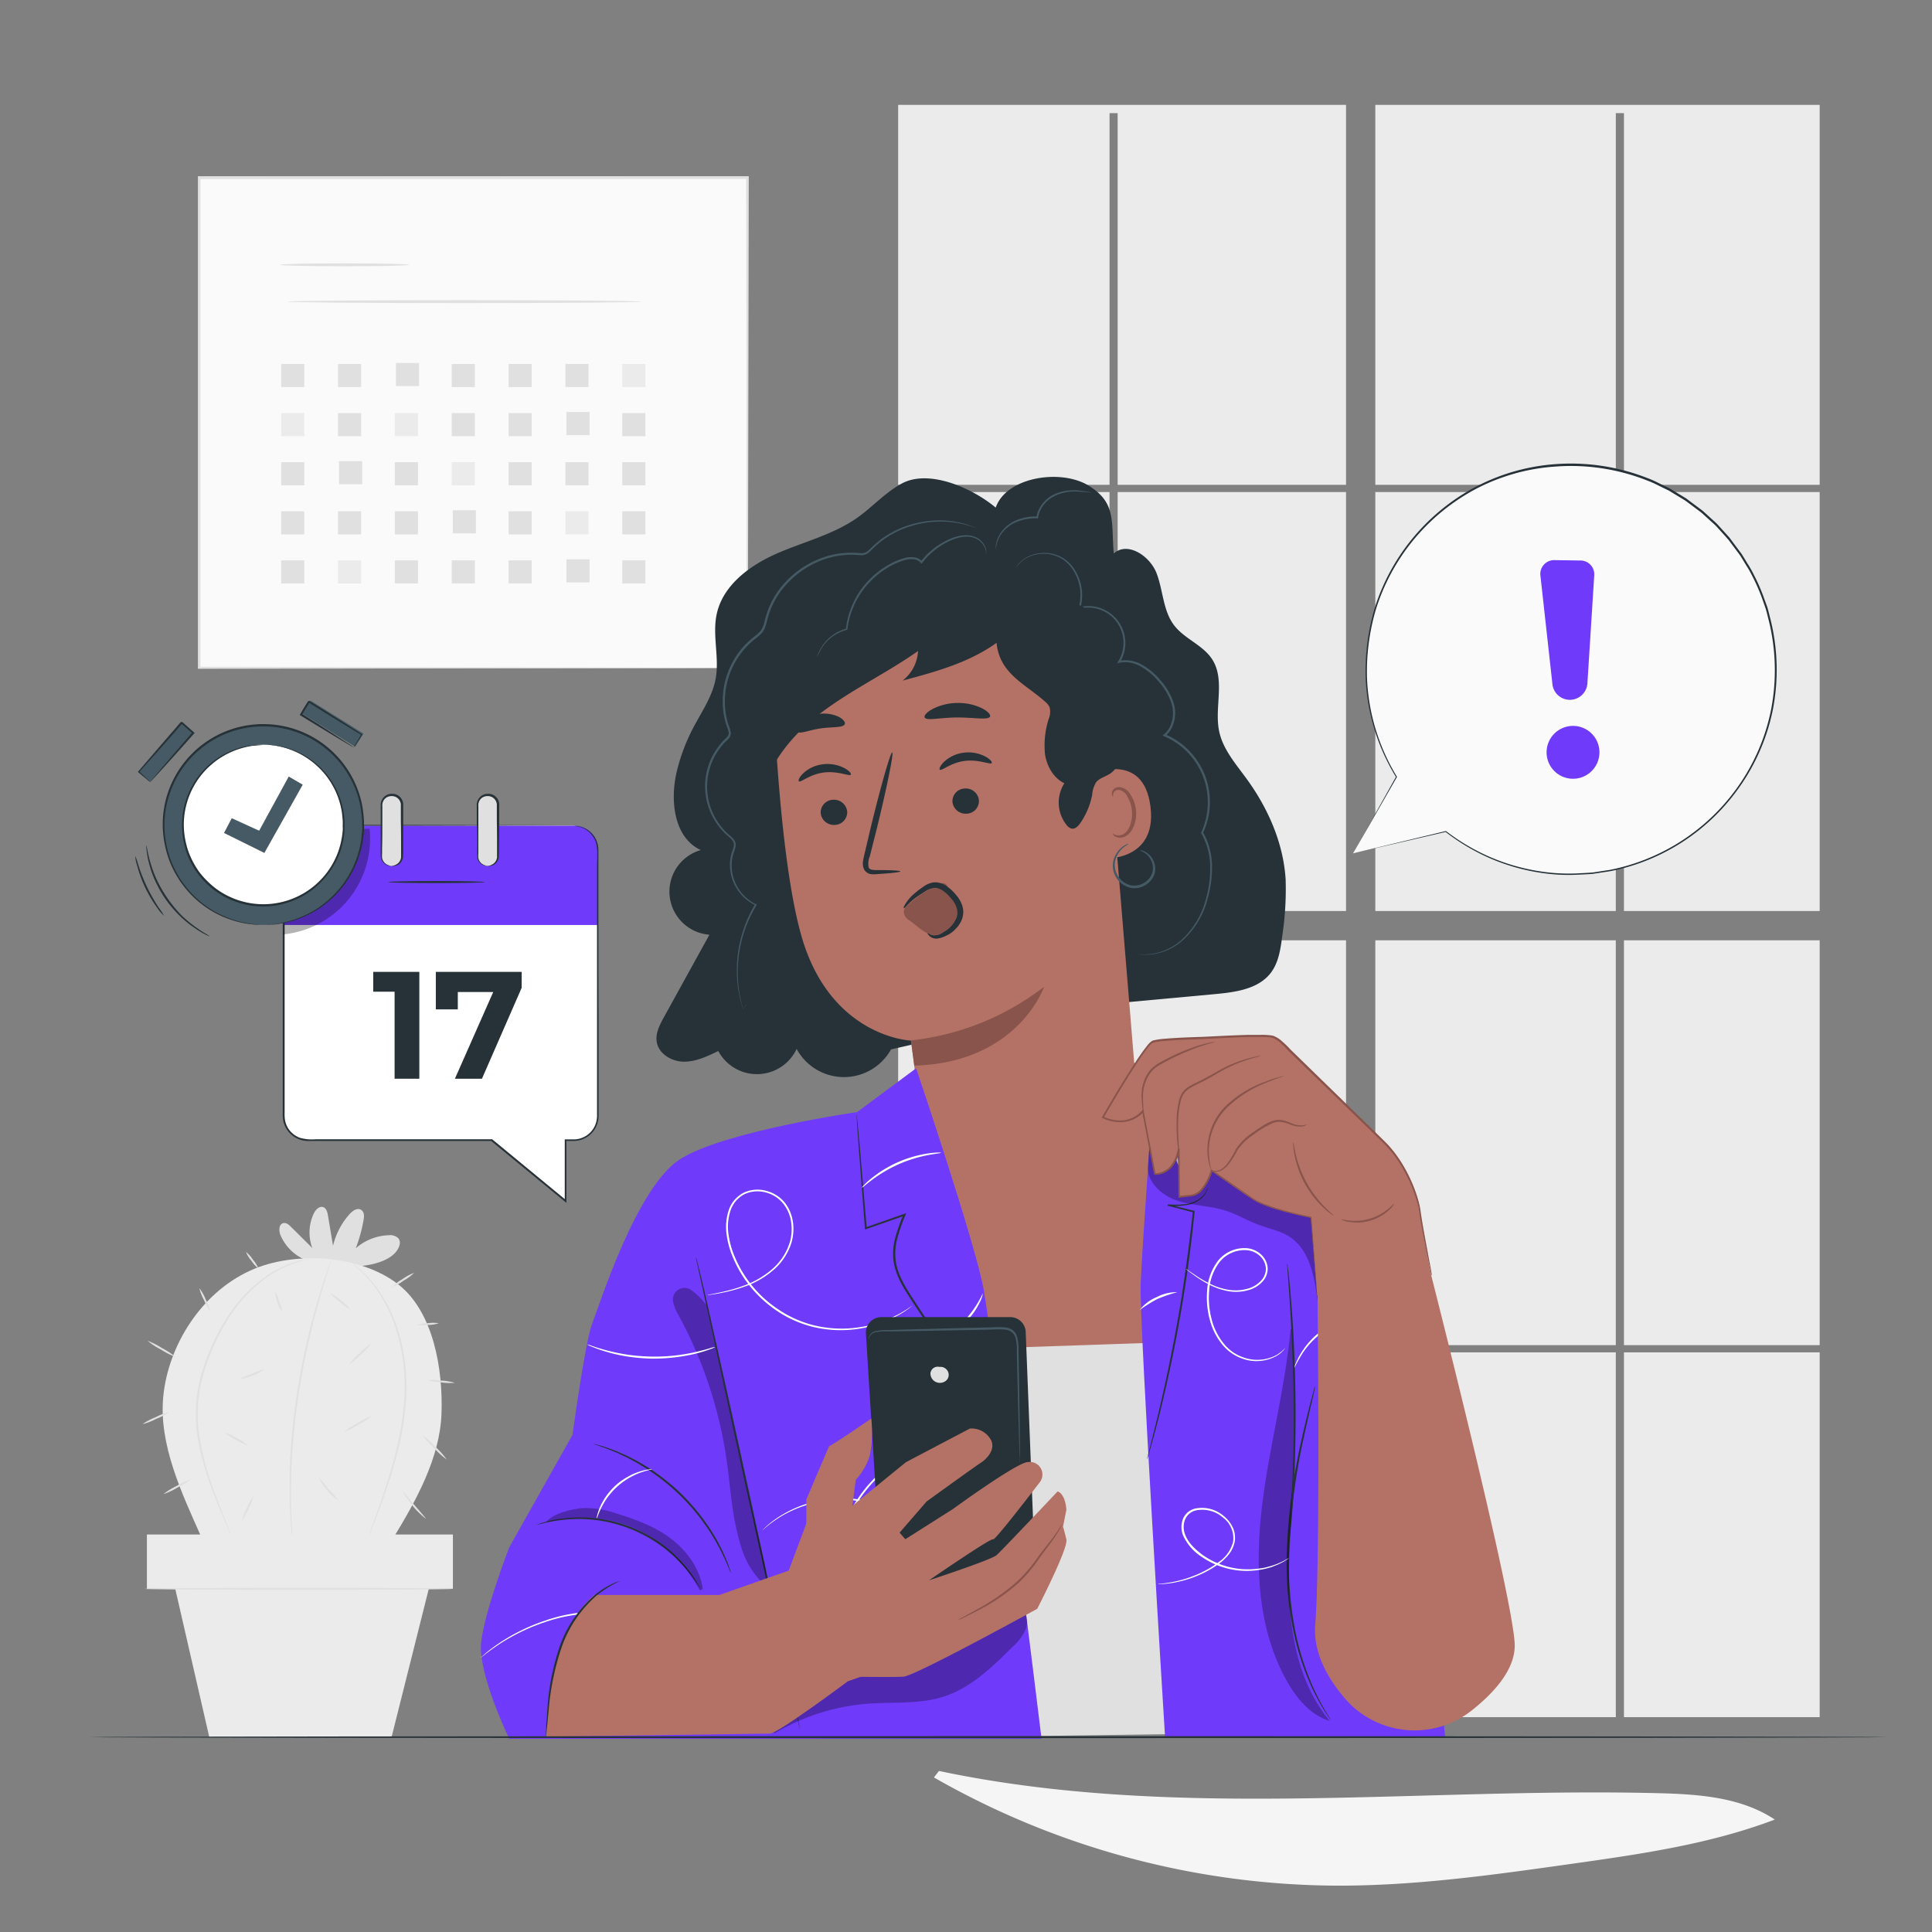 <svg xmlns="http://www.w3.org/2000/svg" viewBox="0 0 500 500"><rect x="0" y="0" width="500" height="500" fill="#808080" stroke="none"/><g id="freepik--background-complete--inject-92"><path d="M429,464.07c-62.14-1.54-125.17,7.1-186-5.75L241.7,460a211.87,211.87,0,0,0,103.66,28c20.49.12,40.87-2.75,61.15-5.61,17.88-2.52,35.93-5.08,52.8-11.49C450.54,465.06,439.47,464.33,429,464.07Z" style="fill:#f5f5f5"></path><rect x="232.44" y="127.34" width="54.7" height="108.43" style="fill:#ebebeb"></rect><rect x="289.25" y="127.34" width="59.1" height="108.43" style="fill:#ebebeb"></rect><rect x="289.25" y="243.35" width="59.1" height="104.77" style="fill:#ebebeb"></rect><polygon points="355.93 125.47 418.17 125.47 418.17 29.28 420.28 29.28 420.28 125.47 470.93 125.47 470.93 27.14 355.93 27.14 355.93 125.47" style="fill:#ebebeb"></polygon><rect x="420.28" y="127.34" width="50.65" height="108.43" style="fill:#ebebeb"></rect><rect x="420.28" y="243.35" width="50.65" height="104.77" style="fill:#ebebeb"></rect><rect x="232.44" y="243.35" width="54.7" height="104.77" style="fill:#ebebeb"></rect><rect x="355.93" y="243.35" width="62.24" height="104.77" style="fill:#ebebeb"></rect><rect x="232.44" y="349.99" width="54.7" height="94.41" style="fill:#ebebeb"></rect><rect x="420.28" y="349.99" width="50.65" height="94.41" style="fill:#ebebeb"></rect><polygon points="287.15 125.47 287.15 29.28 289.25 29.28 289.25 125.47 348.35 125.47 348.35 27.14 232.44 27.14 232.44 125.47 287.15 125.47" style="fill:#ebebeb"></polygon><rect x="355.93" y="349.99" width="62.24" height="94.41" style="fill:#ebebeb"></rect><rect x="289.25" y="349.99" width="59.1" height="94.41" style="fill:#ebebeb"></rect><rect x="355.93" y="127.34" width="62.24" height="108.43" style="fill:#ebebeb"></rect><rect x="51.49" y="45.98" width="141.86" height="126.92" style="fill:#fafafa"></rect><path d="M193.35,172.9s0-.82,0-2.36,0-3.83,0-6.8c0-6-.05-14.67-.09-25.76,0-22.18-.09-53.87-.16-92l.32.32L51.5,46.36h0l.37-.38c0,46.17,0,89.62,0,126.92l-.33-.34,102.6.17,28.94.09,7.66,0,2,0c.44,0,.68,0,.68,0h-.64l-1.94,0-7.6,0-28.86.09-102.82.17h-.34v-.33c0-37.3,0-80.75,0-126.92V45.6h.39l141.85,0h.32V46c-.07,38.22-.13,70-.17,92.2,0,11.06-.06,19.75-.08,25.69,0,2.94,0,5.2,0,6.74S193.35,172.9,193.35,172.9Z" style="fill:#e0e0e0"></path><path d="M105.88,68.53c0,.21-7.47.38-16.68.38s-16.67-.17-16.67-.38,7.46-.38,16.67-.38S105.88,68.32,105.88,68.53Z" style="fill:#e0e0e0"></path><path d="M166,78.06c0,.21-20.51.38-45.81.38s-45.82-.17-45.82-.38,20.51-.38,45.82-.38S166,77.85,166,78.06Z" style="fill:#e0e0e0"></path><rect x="72.77" y="94.2" width="5.98" height="5.98" style="fill:#e0e0e0"></rect><rect x="87.48" y="94.2" width="5.98" height="5.98" style="fill:#e0e0e0"></rect><rect x="102.47" y="93.93" width="5.98" height="5.98" style="fill:#e0e0e0"></rect><rect x="116.91" y="94.2" width="5.98" height="5.98" style="fill:#e0e0e0"></rect><rect x="131.62" y="94.2" width="5.98" height="5.98" style="fill:#e0e0e0"></rect><rect x="146.33" y="94.2" width="5.98" height="5.98" style="fill:#e0e0e0"></rect><rect x="161.04" y="94.2" width="5.98" height="5.98" style="fill:#ebebeb"></rect><rect x="72.77" y="106.91" width="5.98" height="5.98" style="fill:#ebebeb"></rect><rect x="87.48" y="106.91" width="5.98" height="5.98" style="fill:#e0e0e0"></rect><rect x="102.19" y="106.91" width="5.98" height="5.98" style="fill:#ebebeb"></rect><rect x="116.91" y="106.91" width="5.98" height="5.98" style="fill:#e0e0e0"></rect><rect x="131.62" y="106.91" width="5.98" height="5.98" style="fill:#e0e0e0"></rect><rect x="146.6" y="106.63" width="5.98" height="5.98" style="fill:#e0e0e0"></rect><rect x="161.04" y="106.91" width="5.98" height="5.98" style="fill:#e0e0e0"></rect><rect x="72.77" y="119.61" width="5.98" height="5.98" style="fill:#e0e0e0"></rect><rect x="87.75" y="119.34" width="5.98" height="5.98" style="fill:#e0e0e0"></rect><rect x="102.19" y="119.61" width="5.98" height="5.98" style="fill:#e0e0e0"></rect><rect x="116.91" y="119.61" width="5.98" height="5.98" style="fill:#ebebeb"></rect><rect x="131.62" y="119.61" width="5.98" height="5.98" style="fill:#e0e0e0"></rect><rect x="146.33" y="119.61" width="5.98" height="5.98" style="fill:#e0e0e0"></rect><rect x="161.04" y="119.61" width="5.98" height="5.98" style="fill:#e0e0e0"></rect><rect x="72.77" y="132.32" width="5.98" height="5.98" style="fill:#e0e0e0"></rect><rect x="87.48" y="132.32" width="5.98" height="5.98" style="fill:#e0e0e0"></rect><rect x="102.19" y="132.32" width="5.98" height="5.98" style="fill:#e0e0e0"></rect><rect x="117.18" y="132.05" width="5.98" height="5.98" style="fill:#e0e0e0"></rect><rect x="131.62" y="132.32" width="5.98" height="5.98" style="fill:#e0e0e0"></rect><rect x="146.33" y="132.32" width="5.98" height="5.98" style="fill:#ebebeb"></rect><rect x="161.04" y="132.32" width="5.98" height="5.98" style="fill:#e0e0e0"></rect><rect x="72.77" y="145.02" width="5.98" height="5.98" style="fill:#e0e0e0"></rect><rect x="87.48" y="145.02" width="5.98" height="5.98" style="fill:#ebebeb"></rect><rect x="102.19" y="145.02" width="5.98" height="5.98" style="fill:#e0e0e0"></rect><rect x="116.91" y="145.02" width="5.98" height="5.98" style="fill:#e0e0e0"></rect><rect x="131.62" y="145.02" width="5.98" height="5.98" style="fill:#e0e0e0"></rect><rect x="146.6" y="144.75" width="5.98" height="5.98" style="fill:#e0e0e0"></rect><rect x="161.04" y="145.02" width="5.98" height="5.98" style="fill:#e0e0e0"></rect><path d="M78.9,326a12.11,12.11,0,0,1-6.28-6.26c-.5-1.15-.51-2.94.72-3.2.76-.16,1.44.43,2,1l5.48,5.44a11.49,11.49,0,0,1,.38-8.91c.47-1,1.44-2,2.47-1.66.8.3,1.06,1.29,1.2,2.14l1.32,7.86a18.72,18.72,0,0,1,4.31-8.23c.76-.85,2-1.68,2.94-1.08s.81,1.77.63,2.76a39.17,39.17,0,0,1-2,7.2,13.54,13.54,0,0,1,8.52-3.38,3,3,0,0,1,2.52.81c.85,1.08.1,2.66-.8,3.69-2.69,3-9,3.82-13,3.55" style="fill:#e0e0e0"></path><path d="M103.15,332.46c-9.81-7.73-27.06-8.82-38.42-3.62-12.83,5.87-21.22,19.52-22.48,32.61-1.19,12.43,4.8,25,9.9,36.45l49.57.23c6-9.83,12.13-20.82,12.54-32.3S112.18,339.56,103.15,332.46Z" style="fill:#ebebeb"></path><path d="M80.92,325.64l-.22.06-.65.16-1,.23a7.88,7.88,0,0,0-1.42.37,27.91,27.91,0,0,0-8.4,4,37.83,37.83,0,0,0-9.56,9.93,57.14,57.14,0,0,0-4,7.14,62.35,62.35,0,0,0-3.08,8.24,37.79,37.79,0,0,0-.84,16.8A72.92,72.92,0,0,0,55.43,386c1.37,3.71,2.6,6.68,3.41,8.75.39,1,.7,1.8.92,2.38.1.25.17.46.23.63l.07.21s-.05-.06-.11-.2l-.27-.6c-.25-.57-.58-1.36-1-2.35-.86-2-2.13-5-3.55-8.71a71.05,71.05,0,0,1-3.85-13.41,37.8,37.8,0,0,1,.81-17,62.75,62.75,0,0,1,3.11-8.3,57.33,57.33,0,0,1,4.07-7.19,37.62,37.62,0,0,1,9.73-10,27.46,27.46,0,0,1,8.54-3.93A9.66,9.66,0,0,1,79,326l1.07-.19.65-.1Z" style="fill:#e0e0e0"></path><path d="M95.36,397.73a3.87,3.87,0,0,1,.23-.74l.74-2.09c.65-1.81,1.6-4.44,2.71-7.7s2.36-7.16,3.44-11.58A75.33,75.33,0,0,0,104.69,361a50.61,50.61,0,0,0-1.52-14.63,39.75,39.75,0,0,0-4.65-11.06A32.1,32.1,0,0,0,93.45,329c-.66-.7-1.27-1.14-1.63-1.49a4.41,4.41,0,0,1-.57-.54,5.46,5.46,0,0,1,.63.46c.38.33,1,.75,1.7,1.43a31.51,31.51,0,0,1,5.22,6.29,39.39,39.39,0,0,1,4.79,11.13,50.11,50.11,0,0,1,1.56,14.76,73.5,73.5,0,0,1-2.25,14.67c-1.11,4.43-2.4,8.34-3.55,11.59S97.2,393.17,96.5,395c-.35.87-.62,1.56-.82,2.07A5.52,5.52,0,0,1,95.36,397.73Z" style="fill:#e0e0e0"></path><path d="M85.78,325.93a4,4,0,0,1-.19.72l-.65,2.06c-.29.88-.63,2-1,3.25s-.84,2.71-1.27,4.32c-.93,3.21-1.9,7.06-2.88,11.36s-1.87,9.07-2.63,14.11-1.22,9.87-1.52,14.27c-.11,2.2-.26,4.29-.28,6.26,0,1,0,1.92-.06,2.83s0,1.79,0,2.62c0,1.67.07,3.18.11,4.5s.1,2.47.17,3.4.1,1.62.13,2.15a4.27,4.27,0,0,1,0,.75,5.42,5.42,0,0,1-.1-.74c-.06-.53-.13-1.25-.22-2.14s-.19-2.08-.25-3.4-.17-2.84-.18-4.51c0-.84,0-1.71,0-2.63s0-1.86,0-2.84c0-2,.14-4.07.24-6.28.28-4.41.75-9.26,1.49-14.31s1.7-9.82,2.67-14.13,2-8.16,3-11.36c.46-1.61.93-3.05,1.34-4.31s.76-2.35,1.08-3.23.55-1.52.73-2A4.88,4.88,0,0,1,85.78,325.93Z" style="fill:#e0e0e0"></path><path d="M43.83,365.4a15.41,15.41,0,0,1-3.39,1.8,16.11,16.11,0,0,1-3.58,1.38,15.71,15.71,0,0,1,3.39-1.8A16.31,16.31,0,0,1,43.83,365.4Z" style="fill:#e0e0e0"></path><path d="M45.4,351.16a19,19,0,0,1-3.72-1.88A18.28,18.28,0,0,1,38.2,347a19,19,0,0,1,3.72,1.88A18.28,18.28,0,0,1,45.4,351.16Z" style="fill:#e0e0e0"></path><path d="M54.45,339.4a12.13,12.13,0,0,1-1.64-2.92,11.85,11.85,0,0,1-1.22-3.11,12.18,12.18,0,0,1,1.64,2.91A12.43,12.43,0,0,1,54.45,339.4Z" style="fill:#e0e0e0"></path><path d="M66.87,328.29a8.43,8.43,0,0,1-1.8-2A8.17,8.17,0,0,1,63.65,324a8,8,0,0,1,1.8,2A7.76,7.76,0,0,1,66.87,328.29Z" style="fill:#e0e0e0"></path><path d="M49.45,382.8A18.19,18.19,0,0,1,46,384.94a17.57,17.57,0,0,1-3.69,1.73,17.8,17.8,0,0,1,3.47-2.14A17.32,17.32,0,0,1,49.45,382.8Z" style="fill:#e0e0e0"></path><path d="M64.25,374.14a13.9,13.9,0,0,1-3.17-1.51,13.54,13.54,0,0,1-2.94-1.92,13.4,13.4,0,0,1,3.17,1.51A13.12,13.12,0,0,1,64.25,374.14Z" style="fill:#e0e0e0"></path><path d="M68.37,354.34A9.27,9.27,0,0,1,65.32,356a9.44,9.44,0,0,1-3.34.87,19.19,19.19,0,0,1,3.17-1.3A21.06,21.06,0,0,1,68.37,354.34Z" style="fill:#e0e0e0"></path><path d="M73.08,339.42A5.85,5.85,0,0,1,71.79,337a5.66,5.66,0,0,1-.48-2.69,13.29,13.29,0,0,1,.93,2.54A13.27,13.27,0,0,1,73.08,339.42Z" style="fill:#e0e0e0"></path><path d="M62.57,393.56a14.15,14.15,0,0,1,1.33-3.33,14.5,14.5,0,0,1,1.75-3.13,13.17,13.17,0,0,1-1.33,3.33A13.46,13.46,0,0,1,62.57,393.56Z" style="fill:#e0e0e0"></path><path d="M87.56,388.25a10.23,10.23,0,0,1-2.9-2.6,10.4,10.4,0,0,1-2.11-3.25,36.58,36.58,0,0,1,2.47,3A37.62,37.62,0,0,1,87.56,388.25Z" style="fill:#e0e0e0"></path><path d="M96.22,366.46a18.84,18.84,0,0,1-3.46,2.25,18.08,18.08,0,0,1-3.69,1.84,18.41,18.41,0,0,1,3.46-2.25A17.47,17.47,0,0,1,96.22,366.46Z" style="fill:#e0e0e0"></path><path d="M90.39,353.05a16.54,16.54,0,0,1,2.68-2.85,16.73,16.73,0,0,1,3-2.51,16.61,16.61,0,0,1-2.68,2.85A16.73,16.73,0,0,1,90.39,353.05Z" style="fill:#e0e0e0"></path><path d="M90.65,338.83a12.21,12.21,0,0,1-2.73-1.92,12.12,12.12,0,0,1-2.44-2.28,12,12,0,0,1,2.73,1.92A12.12,12.12,0,0,1,90.65,338.83Z" style="fill:#e0e0e0"></path><path d="M107.17,329.42a12.36,12.36,0,0,1-2.71,2,12.25,12.25,0,0,1-3,1.66,12.58,12.58,0,0,1,2.71-2.05A12.4,12.4,0,0,1,107.17,329.42Z" style="fill:#e0e0e0"></path><path d="M113.54,342.45a8.85,8.85,0,0,1-2.84.44,8.93,8.93,0,0,1-2.86,0,9.08,9.08,0,0,1,2.83-.44A9.37,9.37,0,0,1,113.54,342.45Z" style="fill:#e0e0e0"></path><path d="M117.69,357.87a14.85,14.85,0,0,1-3.61-.12,14,14,0,0,1-3.57-.58,14.86,14.86,0,0,1,3.61.12A13.92,13.92,0,0,1,117.69,357.87Z" style="fill:#e0e0e0"></path><path d="M115.63,377.74a21.65,21.65,0,0,1-3.32-3,22.43,22.43,0,0,1-3-3.36,22.08,22.08,0,0,1,3.32,3A22.11,22.11,0,0,1,115.63,377.74Z" style="fill:#e0e0e0"></path><path d="M110.21,393.05a21.88,21.88,0,0,1-5.94-7.12c.11-.08,1.31,1.62,3,3.58S110.3,393,110.21,393.05Z" style="fill:#e0e0e0"></path><rect x="38.02" y="397.13" width="79.19" height="14.04" style="fill:#ebebeb"></rect><polygon points="44.52 407.56 54.15 449.51 101.35 449.51 111.88 407.56 44.52 407.56" style="fill:#ebebeb"></polygon><path d="M117.17,411.19c0,.15-17.86.28-39.89.28s-39.9-.13-39.9-.28,17.86-.28,39.9-.28S117.17,411,117.17,411.19Z" style="fill:#e0e0e0"></path></g><g id="freepik--Character--inject-92"><path d="M332.72,227.54c-.6-9.41-4.56-18.39-10.11-26-2.79-3.84-6.08-7.57-7.08-12.21-1.32-6.18,1.61-13.27-1.77-18.62-2.37-3.77-7.19-5.33-9.89-8.87-2.91-3.8-2.84-9.05-4.56-13.51s-7.52-8.3-11.07-5.08c-.68-8.41.68-13.13-6.49-17.56s-21.31-2.29-24.06,5.68c-6.1-5.1-17.25-10-24.26-6.26-4.32,2.32-7.63,6.12-11.65,8.94-6.23,4.36-13.84,6.17-20.81,9.24s-13.86,8.16-15.48,15.6c-1.19,5.49.73,11.26-.28,16.78-.86,4.65-3.7,8.64-5.88,12.83a48.89,48.89,0,0,0-4.16,11.08c-1.82,7.5-.81,17.17,6.19,20.42a11.18,11.18,0,0,0,2.24,21.9l-11.79,21.37c-1.09,2-2.22,4.16-1.85,6.39.52,3.11,3.89,5.07,7,5.1s6.11-1.38,8.93-2.76a11.35,11.35,0,0,0,20.28-.54,13.93,13.93,0,0,0,24.42.13l47.88-11,36.1-3.33c5.24-.49,11.08-1.3,14.29-5.46,2.08-2.71,2.56-6.29,3-9.68A80.31,80.31,0,0,0,332.72,227.54Z" style="fill:#263238"></path><path d="M249.12,360,226,298.66l12-12-.47-3.86c-1.31-9.65-1.79-13.61-1.79-13.52s-20.8-.87-28.3-26.94c-3.73-13-5.74-34.74-6.81-52.6-1-16.08,7.2-37,23.3-37.23l51.19,6.43a9.42,9.42,0,0,1,9.54,8.45L293.53,275l6.79,5.81,8.18,74.53Z" style="fill:#b47266"></path><path d="M212.4,210.48a3.43,3.43,0,0,0,3.71,3,3.28,3.28,0,0,0,3.14-3.5,3.44,3.44,0,0,0-3.71-3A3.29,3.29,0,0,0,212.4,210.48Z" style="fill:#263238"></path><path d="M246.5,207.58a3.43,3.43,0,0,0,3.71,3,3.28,3.28,0,0,0,3.13-3.51,3.41,3.41,0,0,0-3.7-3A3.28,3.28,0,0,0,246.5,207.58Z" style="fill:#263238"></path><path d="M206.76,202.2c.48.39,2.82-1.84,6.5-2.28s6.58,1.06,6.93.56c.17-.22-.36-1-1.64-1.68a9.43,9.43,0,0,0-5.62-1,9,9,0,0,0-5.1,2.37C206.81,201.18,206.53,202,206.76,202.2Z" style="fill:#263238"></path><path d="M243.23,199.2c.48.39,2.83-1.84,6.5-2.28s6.58,1.06,6.93.56c.17-.22-.36-1-1.64-1.68a9.43,9.43,0,0,0-5.62-1,9.08,9.08,0,0,0-5.1,2.37C243.28,198.18,243,199,243.23,199.2Z" style="fill:#263238"></path><path d="M233,225.51c0-.21-2.33-.33-6.09-.34-1,0-1.86-.06-2.1-.68a4.87,4.87,0,0,1,.29-2.86l1.89-7.47c2.6-10.64,4.35-19.33,3.92-19.44s-2.88,8.44-5.48,19.08c-.61,2.62-1.2,5.11-1.77,7.5-.22,1.11-.68,2.39,0,3.74a2.38,2.38,0,0,0,1.71,1.18,6.33,6.33,0,0,0,1.62,0C230.66,226,233,225.72,233,225.51Z" style="fill:#263238"></path><path d="M235.77,269.25a68.19,68.19,0,0,0,34.45-13.89s-6.67,19.64-33.6,20.43Z" style="fill:#89544c"></path><path d="M234.24,234.94c2-2.27,7.53-5.88,9.35-6.33s1.71,1.78,3,3.36a5.92,5.92,0,0,1,.63,6.11c-1.13,2.23-3.51,4.16-5.68,3.92s-4.21-2.41-6-3.66a4,4,0,0,1-1.34-1.26,2,2,0,0,1-.08-1.93" style="fill:#89544c"></path><path d="M239.31,185.68c.48.95,4.09,0,8.46,0s8,.74,8.45-.23c.21-.46-.51-1.32-2-2.11a14,14,0,0,0-6.46-1.41,14.15,14.15,0,0,0-6.43,1.57C239.79,184.34,239.09,185.22,239.31,185.68Z" style="fill:#263238"></path><path d="M206.25,189.34c.75.75,3.17-.42,6.21-.84s5.68-.13,6.16-1.07c.21-.46-.3-1.25-1.52-1.9a9.07,9.07,0,0,0-10,1.55C206.16,188.07,205.92,189,206.25,189.34Z" style="fill:#263238"></path><path d="M281.75,200.63c.34-.22,14.17-6.68,16,8.17S284.24,222.39,284.16,222,281.75,200.63,281.75,200.63Z" style="fill:#b47266"></path><path d="M288,215.8c.06-.06.28.15.74.29a2.59,2.59,0,0,0,1.94-.19c1.5-.77,2.52-3.42,2.26-6.1a8.5,8.5,0,0,0-1.17-3.62,3,3,0,0,0-2.18-1.75,1.35,1.35,0,0,0-1.45.9c-.14.44,0,.72-.09.76s-.35-.21-.3-.84a1.58,1.58,0,0,1,.47-1,1.91,1.91,0,0,1,1.38-.55,3.63,3.63,0,0,1,3,2,8.73,8.73,0,0,1,1.4,4c.27,3-.92,6-3,6.87a2.79,2.79,0,0,1-2.42-.11C288.09,216.15,288,215.83,288,215.8Z" style="fill:#89544c"></path><path d="M294.92,220.06c0,.06.41.13,1.05.49a4.89,4.89,0,0,1,2,2.27,4.23,4.23,0,0,1-.36,4.24,5,5,0,0,1-4.74,2.09,5.38,5.38,0,0,1-3.74-7.77,6.72,6.72,0,0,1,2-2.36,8,8,0,0,0,1-.66,2.74,2.74,0,0,0-1.11.44,6.34,6.34,0,0,0-2.26,2.36,5.74,5.74,0,0,0-.43,4.82,5.94,5.94,0,0,0,4.48,3.84,5.58,5.58,0,0,0,5.37-2.41,4.63,4.63,0,0,0,.81-2.55,5,5,0,0,0-.54-2.25,4.8,4.8,0,0,0-2.33-2.29A2.14,2.14,0,0,0,294.92,220.06Z" style="fill:#455a64"></path><path d="M240,241.56c0-.05.16,0,.36.07a5,5,0,0,0,.82.37,3.8,3.8,0,0,0,3-.77,6.78,6.78,0,0,0,1.77-1.34,7.72,7.72,0,0,0,1.43-2.07,4.1,4.1,0,0,0,.29-2.54,6.3,6.3,0,0,0-1.36-2.57c-1.32-1.65-3-3.05-4.56-2.93a5.32,5.32,0,0,0-2.25.88c-.71.45-1.39.9-2,1.31-2.41,1.63-3.36,3.17-3.56,3.07s0-.52.47-1.26a11.41,11.41,0,0,1,2.41-2.68c.58-.49,1.22-1,2-1.51a6,6,0,0,1,2.83-1.24,5.14,5.14,0,0,1,3.37,1,11.89,11.89,0,0,1,2.54,2.42,7.57,7.57,0,0,1,1.64,3.23,5.49,5.49,0,0,1-.48,3.45,7,7,0,0,1-.85,1.33,11,11,0,0,1-1,1.06,7.19,7.19,0,0,1-2.19,1.4,6.76,6.76,0,0,1-2,.64,2.51,2.51,0,0,1-2.44-1C240.07,241.71,240,241.6,240,241.56Z" style="fill:#263238"></path><path d="M294.6,246.9a.58.58,0,0,1,.21,0l.58.06a13.19,13.19,0,0,0,2.29-.05,14.77,14.77,0,0,0,7.81-3.4,21.71,21.71,0,0,0,6.7-11.26,28.27,28.27,0,0,0,1-8.06,17.94,17.94,0,0,0-2.31-8.55l-.06-.1.05-.11a18.58,18.58,0,0,0-9.62-24.9l-.39-.17.33-.28a6,6,0,0,0,1.6-2,8.35,8.35,0,0,0,.33-6.21,16,16,0,0,0-3.19-5.4,16.6,16.6,0,0,0-4.65-3.94,7.91,7.91,0,0,0-5.62-1l-.58.14.31-.51a9.11,9.11,0,0,0-10-13.62l-.34.09.1-.34a12,12,0,0,0-2.2-10.82,9.6,9.6,0,0,0-1.81-1.64,8.3,8.3,0,0,0-2-1,9.35,9.35,0,0,0-3.93-.47,9.48,9.48,0,0,0-3.09.82,8.43,8.43,0,0,0-1.95,1.29,12.73,12.73,0,0,0-1.29,1.47,3.14,3.14,0,0,1,.26-.42,6,6,0,0,1,.95-1.13,8.12,8.12,0,0,1,2-1.37,9.56,9.56,0,0,1,3.13-.88,9.38,9.38,0,0,1,4.05.43,8.47,8.47,0,0,1,2.1,1,10.22,10.22,0,0,1,1.89,1.68,12.36,12.36,0,0,1,2.34,11.14l-.25-.25a9.56,9.56,0,0,1,10.48,14.27l-.27-.37a8.51,8.51,0,0,1,6,1,17.08,17.08,0,0,1,4.8,4.06,16.44,16.44,0,0,1,3.29,5.57,8.79,8.79,0,0,1-.36,6.6,6.38,6.38,0,0,1-1.73,2.19l-.06-.44a19,19,0,0,1,9.83,25.57v-.21a18.1,18.1,0,0,1,2.34,8.77,28.18,28.18,0,0,1-1.07,8.17,21.76,21.76,0,0,1-6.9,11.38,14.7,14.7,0,0,1-8,3.33,12.05,12.05,0,0,1-2.31,0l-.59-.1Z" style="fill:#455a64"></path><path d="M289.65,193.45c-.39-10.07-.82-20.35-4.43-29.76a13.47,13.47,0,0,0-3.59-5.72,13.26,13.26,0,0,0-5-2.31c-2.79-.79-3.55-2.68-6.44-2.89-11-9.35-26.79-12.55-40.73-8.79s-25.81,14.21-31.83,27.34a55.67,55.67,0,0,0-1.2,42.2c-.93-10.7,5.85-20.73,14.16-27.54s18.25-11.33,27-17.5a10.39,10.39,0,0,1-4,7.66c6.94-1.86,14-3.76,20.25-7.22a38.51,38.51,0,0,0,4.07-2.56,12.85,12.85,0,0,0,1.33,4.69c2.35,4.61,7.39,7.07,11.23,10.54a4.06,4.06,0,0,1,1.17,1.47,4.63,4.63,0,0,1-.19,2.86,22.42,22.42,0,0,0-1,9.29c.47,3.1,2.21,6.15,5,7.5a9.31,9.31,0,0,0,.58,10.8,2.4,2.4,0,0,0,1.35.94c.91.13,1.67-.66,2.19-1.42a19.22,19.22,0,0,0,3.09-7.37,7.13,7.13,0,0,1,1-3.19c1-1.27,2.86-1.53,4.09-2.6C289.69,198.36,289.74,195.74,289.65,193.45Z" style="fill:#263238"></path><path d="M211.44,170.18a4.63,4.63,0,0,1,.2-.75,10.08,10.08,0,0,1,1-2,10.87,10.87,0,0,1,6.43-4.76l-.15.18a22.05,22.05,0,0,1,.89-4.26,23.41,23.41,0,0,1,2-4.46,22.36,22.36,0,0,1,7.75-7.72,18.71,18.71,0,0,1,4.56-2,6.88,6.88,0,0,1,2.43-.18,3.29,3.29,0,0,1,2.13,1.1h-.39a19.13,19.13,0,0,1,6.76-5.49c2.36-1.17,4.82-1.66,6.73-1.09a4.89,4.89,0,0,1,3.29,3,3.41,3.41,0,0,1,.19,1.2,1.13,1.13,0,0,1-.06.41,4.37,4.37,0,0,0-.29-1.55,4.77,4.77,0,0,0-3.21-2.73c-1.82-.5-4.17,0-6.46,1.17a19,19,0,0,0-6.56,5.41l-.19.24-.19-.23c-.9-1.08-2.59-1.11-4.06-.74a18.41,18.41,0,0,0-4.42,1.92,22.23,22.23,0,0,0-7.59,7.53,22.84,22.84,0,0,0-2,4.35,22.12,22.12,0,0,0-.93,4.16V163l-.13,0a10.85,10.85,0,0,0-6.35,4.49A17.41,17.41,0,0,0,211.44,170.18Z" style="fill:#455a64"></path><path d="M193.39,259.63l-.25.38-.8,1.13-.06.08,0-.1a31.55,31.55,0,0,1-1.59-10A33.27,33.27,0,0,1,195.43,234l.09.28a11.54,11.54,0,0,1-6.61-10.31,10.16,10.16,0,0,1,.52-3.47,9.49,9.49,0,0,0,.48-1.64,1.88,1.88,0,0,0-.45-1.48,11.61,11.61,0,0,0-1.29-1.21,16.3,16.3,0,0,1-1.32-1.31,17.83,17.83,0,0,1-2.2-3.07,17,17,0,0,1,1.54-18.92,16.12,16.12,0,0,1,1.41-1.57c.5-.48,1-.95,1-1.54a8.28,8.28,0,0,0-.55-1.93,16.24,16.24,0,0,1-.57-2.07,19.41,19.41,0,0,1-.44-4.31,21.07,21.07,0,0,1,7.4-16.08c1.12-.95,2.38-1.7,2.93-3a10.7,10.7,0,0,0,.61-2c.18-.69.41-1.37.61-2.05a21.79,21.79,0,0,1,4.19-7.12,24,24,0,0,1,13-7.7,23.55,23.55,0,0,1,6.91-.34,2.83,2.83,0,0,0,1.49-.28,7.31,7.31,0,0,0,1.16-1l1.16-1.09,1.21-1a25.6,25.6,0,0,1,5-2.94,26.48,26.48,0,0,1,4.93-1.58,25.23,25.23,0,0,1,8.24-.45A24,24,0,0,1,251,136l1.26.5.43.19-.45-.14-1.27-.45a26.22,26.22,0,0,0-5.09-1,25.57,25.57,0,0,0-8.16.53,26.94,26.94,0,0,0-4.85,1.6,25.73,25.73,0,0,0-4.92,2.93l-1.18,1-1.14,1.08a7,7,0,0,1-1.24,1.09,3.14,3.14,0,0,1-1.69.34c-.57,0-1.12-.08-1.68-.08a13.45,13.45,0,0,0-1.68,0,22.94,22.94,0,0,0-3.45.44,23.68,23.68,0,0,0-12.71,7.59,21.25,21.25,0,0,0-4.08,7c-.19.66-.42,1.32-.59,2a11.57,11.57,0,0,1-.64,2.08c-.63,1.44-2,2.24-3.07,3.16a20.6,20.6,0,0,0-7.2,15.68,19,19,0,0,0,.43,4.2,15.93,15.93,0,0,0,.56,2,7.93,7.93,0,0,1,.57,2.11,2.91,2.91,0,0,1-1.19,1.89,17.9,17.9,0,0,0-1.37,1.52,16.56,16.56,0,0,0,.62,21.35,15.35,15.35,0,0,0,1.27,1.28,10.6,10.6,0,0,1,1.34,1.27,2.34,2.34,0,0,1,.55,1.83,9,9,0,0,1-.51,1.73,10,10,0,0,0-.51,3.31,11.16,11.16,0,0,0,6.32,10l.2.09-.11.19a32.24,32.24,0,0,0-3.8,9,33.41,33.41,0,0,0,.39,17.95h-.09l.83-1.1A4.47,4.47,0,0,1,193.39,259.63Z" style="fill:#455a64"></path><path d="M282.54,127.53a41.46,41.46,0,0,0-4.73-.33,11.51,11.51,0,0,0-4.89,1.18,7.94,7.94,0,0,0-4,4.45,6.6,6.6,0,0,0-.24,1.08l0,.24h-.23a13,13,0,0,0-5.67,1.06,8.81,8.81,0,0,0-3.59,2.93,7.81,7.81,0,0,0-1.28,2.86c-.15.73-.16,1.15-.2,1.15s0-.1,0-.3a5.05,5.05,0,0,1,.05-.88,7.3,7.3,0,0,1,1.18-3,9,9,0,0,1,3.68-3.15,13,13,0,0,1,5.89-1.16l-.27.23a6.32,6.32,0,0,1,.26-1.17A8.33,8.33,0,0,1,272.7,128a11.62,11.62,0,0,1,5.11-1.12,17.61,17.61,0,0,1,3.49.36A5.19,5.19,0,0,1,282.54,127.53Z" style="fill:#455a64"></path><polygon points="241.22 349.46 315.62 346.91 322.52 448.51 257.42 449.42 241.22 349.46" style="fill:#e0e0e0"></polygon><path d="M299.12,274c1-1.27,56.49,36.37,59,40.87S374,449.43,374,449.43l-72.49,0s-6.66-107.12-6.31-117S299.12,274,299.12,274Z" style="fill:#6F3AFA"></path><path d="M131.8,450s-8.18-16.83-7.27-25,7.27-24.56,7.27-24.56l16.37-29.1s3.28-24.25,5.09-28.8S164.66,307.23,176,300s45.82-12.19,45.82-12.19l15.27-11.34s15.19,44.85,17.46,57.13,15,116.4,15,116.4Z" style="fill:#6F3AFA"></path><path d="M259.45,371.77a1,1,0,0,1-.17-.22l-.47-.65-1.74-2.56-6.32-9.44c-2.66-4-5.81-8.77-9.32-14l-5.48-8.3c-1.88-2.87-3.92-6-4.61-9.68a15.25,15.25,0,0,1,.37-6.63,45.94,45.94,0,0,1,2.1-6l.31.33-10,3.48-.28.09,0-.3c-.67-8.71-1.23-16.05-1.63-21.26-.18-2.56-.32-4.59-.42-6,0-.67-.07-1.19-.09-1.59a3.27,3.27,0,0,1,0-.55,3.25,3.25,0,0,1,.08.54c0,.4.1.92.17,1.59.13,1.43.31,3.46.55,6,.44,5.2,1.07,12.54,1.81,21.25l-.31-.2,10-3.52.52-.18-.2.52a45.08,45.08,0,0,0-2.07,5.93,14.74,14.74,0,0,0-.36,6.41c.66,3.56,2.66,6.62,4.52,9.49s3.72,5.66,5.46,8.32l9.23,14.1,6.18,9.54,1.66,2.61.42.68C259.41,371.68,259.46,371.76,259.45,371.77Z" style="fill:#263238"></path><path d="M207.15,447.81a1,1,0,0,1-.1-.31l-.24-.92c-.2-.85-.48-2-.85-3.56-.71-3.12-1.73-7.59-3-13.1-2.44-11.11-5.8-26.4-9.52-43.29L184,343.31c-1.22-5.52-2.2-10-2.89-13.12q-.49-2.29-.78-3.57c-.08-.39-.14-.7-.19-.93a1.14,1.14,0,0,1,0-.33s0,.11.09.31.15.54.24.92c.21.85.51,2,.88,3.55.74,3.09,1.79,7.56,3,13.09,2.52,11.06,5.9,26.37,9.58,43.29s7,32.21,9.37,43.32c1.18,5.53,2.15,10,2.82,13.14.32,1.53.58,2.72.76,3.57.07.39.13.7.18.94S207.15,447.81,207.15,447.81Z" style="fill:#263238"></path><g style="opacity:0.3"><path d="M200.57,448.51a55.48,55.48,0,0,1,24.14-7.6c6.55-.48,13.31.19,19.56-1.84,7-2.27,12.51-7.63,17.74-12.83a12.85,12.85,0,0,0,3.53-4.83c.63-1.91.1-4.36-1.69-5.28-1.38-.71-3.05-.34-4.55.08a156.24,156.24,0,0,0-59.91,31.85"></path></g><path d="M181.19,411s-.4-.56-1.09-1.59a38.93,38.93,0,0,0-3.23-4.1,36.24,36.24,0,0,0-30.91-12,38.44,38.44,0,0,0-5.15.86,18.36,18.36,0,0,1-1.88.44,1.6,1.6,0,0,1,.47-.19c.31-.11.76-.28,1.36-.44a31.48,31.48,0,0,1,5.16-1,35.49,35.49,0,0,1,31.23,12.09,32.51,32.51,0,0,1,3.12,4.24c.34.53.55,1,.71,1.24S181.21,411,181.19,411Z" style="fill:#263238"></path><path d="M189.15,407.05s-.1-.15-.24-.46l-.57-1.36c-.24-.59-.53-1.31-.94-2.12s-.8-1.76-1.38-2.75l-.86-1.57c-.3-.54-.66-1.08-1-1.65-.68-1.16-1.54-2.31-2.4-3.54a55,55,0,0,0-14.2-13.34c-1.28-.8-2.48-1.58-3.67-2.18-.59-.32-1.15-.65-1.71-.92l-1.62-.76c-1-.51-2-.86-2.83-1.2a21.65,21.65,0,0,0-2.18-.81l-1.39-.49a1.73,1.73,0,0,1-.47-.21,2.31,2.31,0,0,1,.5.11l1.42.39a22.56,22.56,0,0,1,2.22.73c.85.33,1.84.65,2.88,1.15l1.64.73c.57.26,1.14.59,1.74.89,1.22.6,2.43,1.38,3.73,2.16a57.1,57.1,0,0,1,7.79,6.07,56.53,56.53,0,0,1,6.53,7.4c.87,1.25,1.71,2.42,2.39,3.59.34.58.7,1.13,1,1.68l.84,1.6c.56,1,.94,2,1.31,2.8a21.24,21.24,0,0,1,.87,2.17l.48,1.39A2.52,2.52,0,0,1,189.15,407.05Z" style="fill:#263238"></path><path d="M340.35,358.8a.61.61,0,0,1,0,.22l-.14.67c-.14.62-.33,1.46-.58,2.53-.51,2.19-1.26,5.37-2.11,9.31a163.92,163.92,0,0,0-3.93,31.17,88.73,88.73,0,0,0,1.23,17.23,70.08,70.08,0,0,0,3.71,13.61,62.27,62.27,0,0,0,4.09,8.59c.55,1,1.05,1.71,1.34,2.22l.35.58a1.1,1.1,0,0,1,.1.21s-.06-.05-.15-.18l-.39-.55c-.32-.5-.85-1.2-1.42-2.18a56.6,56.6,0,0,1-4.26-8.56A68.28,68.28,0,0,1,334.32,420,87.38,87.38,0,0,1,333,402.69a155.73,155.73,0,0,1,4.09-31.24c.89-3.94,1.7-7.1,2.27-9.28.29-1.06.52-1.89.68-2.51.08-.26.14-.47.19-.65Z" style="fill:#263238"></path><path d="M333.34,401.18a4,4,0,0,1,0-.76q.08-.81.18-2.16c.1-.93.18-2.08.28-3.41s.21-2.85.31-4.53c.42-6.71.71-16,.64-26.26s-.48-19.55-.91-26.26c-.2-3.36-.41-6.07-.56-7.95-.06-.9-.11-1.61-.15-2.16a3.17,3.17,0,0,1,0-.76,5.25,5.25,0,0,1,.12.75c.06.54.15,1.26.26,2.15.2,1.87.47,4.59.72,7.94.52,6.71,1,16,1.06,26.29s-.28,19.57-.8,26.28c-.11,1.68-.24,3.2-.38,4.53s-.24,2.48-.36,3.41-.21,1.61-.28,2.15A6,6,0,0,1,333.34,401.18Z" style="fill:#263238"></path><path d="M312.57,307.28a3,3,0,0,1-.21.84,5.18,5.18,0,0,1-1.44,2,7.4,7.4,0,0,1-3.52,1.7,20.59,20.59,0,0,1-5.19.23l.05-.36,6.71,1.66.19,0,0,.18c-.65,6.58-1.61,14.46-3,22.87-1.87,11.55-4.18,21.9-6,29.34-.94,3.71-1.75,6.71-2.34,8.77-.29,1-.52,1.78-.7,2.36a7.19,7.19,0,0,1-.27.82,4.51,4.51,0,0,1,.17-.84c.15-.6.35-1.39.61-2.4.52-2.07,1.28-5.08,2.18-8.8,1.76-7.45,4-17.8,5.88-29.33C307,328,308,320.1,308.7,313.54l.17.23-6.7-1.73.06-.36a21.14,21.14,0,0,0,5.11-.14,7.38,7.38,0,0,0,3.45-1.57,5.23,5.23,0,0,0,1.47-1.89C312.49,307.57,312.54,307.28,312.57,307.28Z" style="fill:#263238"></path><g style="opacity:0.3"><path d="M182.82,337.82a15.77,15.77,0,0,0-3.7-3.77,3,3,0,0,0-4.84,3.14,10.27,10.27,0,0,0,1.31,3.14,112,112,0,0,1,12.5,37.81c.8,5.66,1.16,11.4,2.38,17s2.48,9.83,6.37,14l1.6-.68a42.19,42.19,0,0,0-.78-4.47c-5.21-21.73-9.77-43.41-14.84-66.17"></path></g><g style="opacity:0.3"><path d="M181.86,411.22c-.69-5.2-4-9.79-8.19-13s-9.19-5-14.21-6.56a24.82,24.82,0,0,0-8.34-1.38c-2.83.16-8.13,1.37-9.79,3.67,18.73-4.42,32.34,4.27,39.82,17.66"></path></g><g style="opacity:0.3"><path d="M334,344.06c-1.42,15.4-5.56,30.43-7.4,45.78S325.47,421.52,333,435c2.54,4.53,6.13,8.87,11.11,10.38-5.93-7.12-8.85-16.34-9.92-25.55s-.45-18.5,0-27.76q1.05-24,.08-48"></path></g><path d="M185.14,348.6a7.29,7.29,0,0,1-1.23.53,34.2,34.2,0,0,1-3.49,1.1,44.46,44.46,0,0,1-5.32,1,47.81,47.81,0,0,1-6.64.38,49,49,0,0,1-6.62-.63,40.94,40.94,0,0,1-5.28-1.25,32.4,32.4,0,0,1-3.44-1.23,7.61,7.61,0,0,1-1.21-.57,5.63,5.63,0,0,1,1.28.38c.81.29,2,.67,3.47,1.07a51.27,51.27,0,0,0,5.26,1.13,48.58,48.58,0,0,0,13.12.25,48.28,48.28,0,0,0,5.29-.93c1.49-.35,2.69-.68,3.51-.94A5.55,5.55,0,0,1,185.14,348.6Z" style="fill:#fff"></path><path d="M236.17,337.85a22.42,22.42,0,0,1-4,2.69,30.66,30.66,0,0,1-21.68,2.88,29.31,29.31,0,0,1-9.54-4.25,31.49,31.49,0,0,1-8.21-8.12,31,31,0,0,1-2.95-5.38,22.61,22.61,0,0,1-1.73-6.08,13.91,13.91,0,0,1,.51-6.32,7.89,7.89,0,0,1,4-4.65,8.54,8.54,0,0,1,5.92-.38,9.07,9.07,0,0,1,4.74,3.16,10.64,10.64,0,0,1,2,5,12.81,12.81,0,0,1-.37,5.11,15.49,15.49,0,0,1-5.09,7.5,23.16,23.16,0,0,1-6.51,3.76,38.91,38.91,0,0,1-5.44,1.6c-1.52.33-2.72.53-3.52.65l-.93.14a1.44,1.44,0,0,1-.31,0l.31-.08.91-.18c.8-.16,2-.39,3.49-.75a39.18,39.18,0,0,0,5.38-1.68,22.68,22.68,0,0,0,6.38-3.76,15.16,15.16,0,0,0,4.91-7.34,12.26,12.26,0,0,0,.33-4.92,10,10,0,0,0-1.95-4.8,8.52,8.52,0,0,0-4.5-3,8,8,0,0,0-5.56.36,7.38,7.38,0,0,0-3.73,4.36,13.37,13.37,0,0,0-.49,6.08,22.34,22.34,0,0,0,1.7,6,30.28,30.28,0,0,0,11,13.3,29,29,0,0,0,9.38,4.23,30.36,30.36,0,0,0,8.95.81,31.07,31.07,0,0,0,12.53-3.45,18.48,18.48,0,0,0,1.79-1c.51-.3.94-.57,1.27-.81l.77-.52Z" style="fill:#fff"></path><path d="M243.58,298.35c0,.09-1.27.19-3.3.57a35,35,0,0,0-7.67,2.37,35.84,35.84,0,0,0-6.93,4.06c-1.65,1.24-2.58,2.12-2.65,2a3.65,3.65,0,0,1,.6-.68,19,19,0,0,1,1.83-1.66,30.34,30.34,0,0,1,6.94-4.25,30.94,30.94,0,0,1,7.82-2.26,22.59,22.59,0,0,1,2.46-.23A3,3,0,0,1,243.58,298.35Z" style="fill:#fff"></path><path d="M260,376.26l-.35-.14-1-.44a27,27,0,0,0-4-1.31,28.51,28.51,0,0,0-15.11.55,29,29,0,0,0-9.33,4.82,35.15,35.15,0,0,0-8.16,8.88,39.54,39.54,0,0,0-5.26,12.24,12.83,12.83,0,0,0,.07,6.9,7.32,7.32,0,0,0,5.08,4.55,12.28,12.28,0,0,0,7.08-.16,14.11,14.11,0,0,0,5.88-3.67,10.47,10.47,0,0,0,2.88-5.94,9.16,9.16,0,0,0-.22-3.22,11.13,11.13,0,0,0-1.27-2.91,15.3,15.3,0,0,0-4.33-4.34,20.71,20.71,0,0,0-5.26-2.54,29.64,29.64,0,0,0-5.35-1.19,31,31,0,0,0-5.06-.16,30.41,30.41,0,0,0-14.47,4.46,28.83,28.83,0,0,0-3.39,2.44l-.83.7-.29.22a2.68,2.68,0,0,1,.25-.26l.8-.74a25.78,25.78,0,0,1,3.35-2.53,30.24,30.24,0,0,1,14.57-4.66,30.6,30.6,0,0,1,5.12.13,29.39,29.39,0,0,1,5.43,1.18,20.88,20.88,0,0,1,5.38,2.57,15.63,15.63,0,0,1,4.49,4.46,11.39,11.39,0,0,1,1.33,3.05,9.68,9.68,0,0,1,.25,3.4,11,11,0,0,1-3,6.23,14.65,14.65,0,0,1-6.09,3.82,12.81,12.81,0,0,1-7.39.16,7.87,7.87,0,0,1-5.42-4.88,13.28,13.28,0,0,1-.08-7.18,39.78,39.78,0,0,1,5.36-12.39,35.47,35.47,0,0,1,8.3-9,29.06,29.06,0,0,1,9.48-4.83,28.18,28.18,0,0,1,15.27-.39,23.3,23.3,0,0,1,4,1.41l1,.49Z" style="fill:#fff"></path><path d="M168.78,380.21c0,.1-1.13.24-2.85.84a18.22,18.22,0,0,0-2.9,1.32,18.29,18.29,0,0,0-5.79,5.14,19.29,19.29,0,0,0-1.64,2.73c-.8,1.64-1.07,2.75-1.17,2.72a2.51,2.51,0,0,1,.13-.8,12,12,0,0,1,.7-2.08,16.85,16.85,0,0,1,1.59-2.85,18.7,18.7,0,0,1,2.67-3A18.26,18.26,0,0,1,162.8,382a15.3,15.3,0,0,1,3-1.25,11.33,11.33,0,0,1,2.15-.45A2.64,2.64,0,0,1,168.78,380.21Z" style="fill:#fff"></path><path d="M202.49,431.48s-.09-.07-.25-.23-.4-.43-.69-.73c-.6-.64-1.49-1.59-2.67-2.76a54.46,54.46,0,0,0-11-8.76,32.38,32.38,0,0,0-8.95-3.64,26.74,26.74,0,0,0-11-.25,19,19,0,0,0-10.52,5.8,10.68,10.68,0,0,0-2.67,5.7,7.77,7.77,0,0,0,1.74,6.09,6.15,6.15,0,0,0,5.87,1.9,4.87,4.87,0,0,0,2.6-1.65,6.53,6.53,0,0,0,1.32-2.8,8.45,8.45,0,0,0-1-5.92,12,12,0,0,0-4.08-4.23,17.13,17.13,0,0,0-10.63-2.26,40.47,40.47,0,0,0-9.47,2.05A51.24,51.24,0,0,0,128.48,426c-1.38.94-2.4,1.73-3.1,2.27l-.78.62c-.18.14-.27.21-.28.2a33.21,33.21,0,0,1,4-3.25A49.59,49.59,0,0,1,141,419.44a40.75,40.75,0,0,1,9.55-2.13,17.58,17.58,0,0,1,10.92,2.28,12.54,12.54,0,0,1,4.26,4.39,8.92,8.92,0,0,1,1.06,6.28,6.87,6.87,0,0,1-1.41,3,5.4,5.4,0,0,1-2.88,1.82,6.65,6.65,0,0,1-6.38-2.05,8.32,8.32,0,0,1-1.86-6.5,11.17,11.17,0,0,1,2.8-6,19.37,19.37,0,0,1,10.8-5.93,27.14,27.14,0,0,1,11.22.3,32.7,32.7,0,0,1,9,3.74,53.36,53.36,0,0,1,11,8.93c1.16,1.21,2,2.18,2.6,2.84l.65.76Z" style="fill:#fff"></path><path d="M333.58,403.24a3.77,3.77,0,0,1-.66.46c-.22.14-.49.32-.82.51l-1.18.59c-.45.22-1,.4-1.54.63s-1.21.37-1.89.56a22.4,22.4,0,0,1-4.78.56,20.59,20.59,0,0,1-11.82-3.71,12.85,12.85,0,0,1-4.78-5.64,5.94,5.94,0,0,1,0-4,4.5,4.5,0,0,1,3-2.74,8.62,8.62,0,0,1,7.61,1.9,8.42,8.42,0,0,1,2.35,3,6.27,6.27,0,0,1,.46,3.66,7.49,7.49,0,0,1-1.46,3.18,12.7,12.7,0,0,1-2.34,2.3,26.58,26.58,0,0,1-5,2.94,29.25,29.25,0,0,1-8.07,2.33c-1,.13-1.76.19-2.28.21a4,4,0,0,1-.8,0,4.53,4.53,0,0,1,.79-.1c.52-.06,1.28-.15,2.25-.31a30.85,30.85,0,0,0,8-2.46,26.36,26.36,0,0,0,4.92-2.95,9,9,0,0,0,3.6-5.22,6.69,6.69,0,0,0-2.66-6.22,8.13,8.13,0,0,0-7.14-1.79,4,4,0,0,0-2.69,2.43,5.33,5.33,0,0,0,0,3.63c.83,2.35,2.76,4.05,4.58,5.42a20.34,20.34,0,0,0,11.53,3.73,22.81,22.81,0,0,0,4.71-.47c.68-.18,1.31-.33,1.88-.52s1.09-.37,1.54-.57l1.19-.55c.34-.17.61-.34.84-.46A6.06,6.06,0,0,1,333.58,403.24Z" style="fill:#fff"></path><path d="M304.71,334.41a40.39,40.39,0,0,0-5.17,1.76,38.92,38.92,0,0,0-4.62,2.88,10.89,10.89,0,0,1,4.4-3.35A11.16,11.16,0,0,1,304.71,334.41Z" style="fill:#fff"></path><path d="M254.39,334.64a7.64,7.64,0,0,1-.79,2.31,18,18,0,0,1-3.35,4.85,18.23,18.23,0,0,1-4.73,3.52,7.79,7.79,0,0,1-2.29.86,27.53,27.53,0,0,0,6.65-4.74A27.18,27.18,0,0,0,254.39,334.64Z" style="fill:#fff"></path><path d="M319.65,287.46s-.71.13-2,.45a27.06,27.06,0,0,0-5.17,1.9,26.36,26.36,0,0,0-3.3,1.87,11.86,11.86,0,0,0-3.11,2.95,7.15,7.15,0,0,0-1.32,4.41,5.21,5.21,0,0,0,.69,2.32,4.36,4.36,0,0,0,1.85,1.62,4.09,4.09,0,0,0,2.42.37,3.06,3.06,0,0,0,2-1.21,4.27,4.27,0,0,0,.15-4.36,5,5,0,0,0-3.3-2.39,7.63,7.63,0,0,0-3.69.05,14,14,0,0,0-4.81,2.56c-1,.79-1.58,1.27-1.61,1.24s.11-.15.36-.39.62-.59,1.12-1a13.25,13.25,0,0,1,4.84-2.75,7.91,7.91,0,0,1,3.89-.12,5.41,5.41,0,0,1,3.63,2.59,4.76,4.76,0,0,1-.17,4.88,3.53,3.53,0,0,1-2.29,1.42,4.61,4.61,0,0,1-2.73-.41,4.81,4.81,0,0,1-2.07-1.82,5.67,5.67,0,0,1-.76-2.56,7.62,7.62,0,0,1,1.44-4.72,12.06,12.06,0,0,1,3.26-3,26.28,26.28,0,0,1,3.39-1.85,24.52,24.52,0,0,1,5.28-1.76c.64-.13,1.15-.19,1.49-.23A1.93,1.93,0,0,1,319.65,287.46Z" style="fill:#fff"></path><path d="M332.7,348.76a7.49,7.49,0,0,1-.52.68c-.18.21-.44.43-.73.72a9.28,9.28,0,0,1-1.16.79,10.69,10.69,0,0,1-8.71.68,11.54,11.54,0,0,1-5.09-3.47,16.45,16.45,0,0,1-3.3-6.26,22.19,22.19,0,0,1-.79-7.79,14,14,0,0,1,2.85-7.87,8.77,8.77,0,0,1,7.63-3.19,6.19,6.19,0,0,1,3.65,1.77,5.17,5.17,0,0,1,1.55,3.57,5,5,0,0,1-1.46,3.41,7.61,7.61,0,0,1-2.93,1.89,11.6,11.6,0,0,1-6.15.4,17.1,17.1,0,0,1-4.79-1.73,30.06,30.06,0,0,1-3.26-2c-.86-.61-1.51-1.1-1.94-1.44a5.34,5.34,0,0,1-.65-.54,4.42,4.42,0,0,1,.71.46l2,1.35a33.09,33.09,0,0,0,3.28,1.92,17.19,17.19,0,0,0,4.72,1.63,11.33,11.33,0,0,0,5.94-.44,7.11,7.11,0,0,0,2.74-1.8,4.57,4.57,0,0,0,1.32-3.1,4.73,4.73,0,0,0-1.42-3.23,5.75,5.75,0,0,0-3.37-1.61,8.3,8.3,0,0,0-7.15,3,13.5,13.5,0,0,0-2.75,7.58,21.75,21.75,0,0,0,.74,7.62,16.37,16.37,0,0,0,3.17,6.11,11.12,11.12,0,0,0,4.88,3.4,10.63,10.63,0,0,0,8.49-.5A9.76,9.76,0,0,0,332.7,348.76Z" style="fill:#fff"></path><path d="M360.77,341.56c0,.11-1.71-.5-4.54-.71a21,21,0,0,0-19,9.18,39.25,39.25,0,0,0-2.26,4,4.38,4.38,0,0,1,.38-1.19,18.14,18.14,0,0,1,1.57-3,20.4,20.4,0,0,1,19.32-9.35,17.69,17.69,0,0,1,3.34.65A5.53,5.53,0,0,1,360.77,341.56Z" style="fill:#fff"></path><g style="opacity:0.3"><path d="M298.18,285.09c11.28,5.5,25,5.82,35.05,13.28A29.42,29.42,0,0,1,341,337c-.73-6.36-2-13.58-7.38-17-2.36-1.49-5.18-2-7.8-3-2.95-1.08-5.67-2.74-8.66-3.69-4-1.28-8.42-1.23-12.44-2.56s-7.93-4.76-7.63-9Z"></path></g><path d="M340.88,335.26l-1.6-20.11s-10.91-2.11-14.78-4.57S313.55,303,313.55,303s-1.71,6.14-5.23,6.49l-3.17.36L305,297.47s-.6,5.56-5.17,6.42c-1,.2-1.05,0-1.05,0l-3.09-16.21s-3.66,4.74-10.35,1.58c0,0,10.84-18.9,12.95-19.6s13.51-1,13.51-1,15.83-1,17.59-.32,4.22,3.48,4.22,3.48,18.65,17.95,24.63,23.93a35.57,35.57,0,0,1,9.15,17.95c.36,3.16,3,16.35,3,16.35" style="fill:#b47266"></path><path d="M370.45,330.1l-.09-.33-.21-1c-.18-.88-.45-2.15-.79-3.81s-.73-3.72-1.2-6.13c-.22-1.2-.46-2.5-.69-3.89-.12-.69-.18-1.42-.32-2.14s-.34-1.46-.56-2.21a38.74,38.74,0,0,0-4.27-9.39,31,31,0,0,0-3.55-4.63c-1.39-1.46-2.95-2.89-4.49-4.41L333.49,272h0a23.48,23.48,0,0,0-2-2,6.55,6.55,0,0,0-2.34-1.46,17.86,17.86,0,0,0-2.87-.17c-1,0-2,0-3,0-4,.09-8.07.34-12.26.54-2.09.06-4.2.14-6.32.26-1.06.06-2.13.13-3.2.22a17.37,17.37,0,0,0-3.12.47,4.62,4.62,0,0,0-1.08,1c-.34.42-.68.84-1,1.28-.64.88-1.26,1.78-1.87,2.7-1.21,1.82-2.39,3.7-3.56,5.6-1.81,3-3.57,5.92-5.26,8.85l-.12-.36a9.82,9.82,0,0,0,5.38,1,7.59,7.59,0,0,0,4.66-2.48l.36-.41.09.52c1.06,5.55,2.09,11,3.08,16.21v0h0c0-.15-.05-.11-.07-.14h.12a1.43,1.43,0,0,0,.29,0,4.08,4.08,0,0,0,.59-.11l.58-.16.55-.23a5.48,5.48,0,0,0,1.86-1.45,8.83,8.83,0,0,0,1.82-4.33l.48,0q0,6.42.1,12.4l-.25-.22,3.08-.34a3.93,3.93,0,0,0,2.46-1.32,13.15,13.15,0,0,0,2.68-5l.08-.27.24.16,6.74,4.66,3.17,2.2a14.2,14.2,0,0,0,3.19,1.78,53,53,0,0,0,6.53,2.11c2.11.55,4.12,1,6,1.4l.11,0v.11c.47,6.36.85,11.39,1.11,14.84.12,1.71.21,3,.28,3.93,0,.43,0,.77.06,1a2.86,2.86,0,0,1,0,.34s0-.11,0-.34-.06-.57-.1-1c-.08-.91-.2-2.22-.35-3.93-.29-3.45-.71-8.47-1.25-14.82l.12.12c-1.91-.37-3.92-.82-6-1.37a53,53,0,0,1-6.59-2.09,14.24,14.24,0,0,1-3.25-1.8l-3.19-2.19c-2.17-1.49-4.43-3-6.76-4.64l.32-.11a13.65,13.65,0,0,1-2.76,5.2,4.34,4.34,0,0,1-2.74,1.46l-3.07.35-.25,0v-.25q-.06-6-.13-12.41l.48,0a9.39,9.39,0,0,1-1.92,4.59,6.08,6.08,0,0,1-2,1.59l-.6.25-.63.17a4.66,4.66,0,0,1-.65.12l-.35,0-.2,0-.12,0a.2.2,0,0,1-.09-.05s-.07,0-.12-.2v0l-3.09-16.21.46.11a8.07,8.07,0,0,1-5,2.68,10.28,10.28,0,0,1-5.66-1l-.25-.12.14-.24q2.55-4.42,5.27-8.87c1.17-1.9,2.35-3.78,3.57-5.62.61-.92,1.23-1.83,1.89-2.72.32-.44.66-.87,1-1.3a4.63,4.63,0,0,1,1.29-1.18,17.37,17.37,0,0,1,3.27-.49c1.07-.1,2.15-.16,3.21-.23,2.13-.11,4.25-.19,6.34-.25,4.16-.19,8.26-.44,12.26-.52,1,0,2,0,3,0a19,19,0,0,1,3,.19,6.9,6.9,0,0,1,2.53,1.57,21.93,21.93,0,0,1,2.05,2v0l20.73,20.2c1.55,1.53,3.09,3,4.49,4.43a31.59,31.59,0,0,1,3.57,4.71,38.68,38.68,0,0,1,4.26,9.49c.21.76.41,1.5.54,2.24s.2,1.46.32,2.15c.21,1.39.43,2.68.65,3.89.44,2.41.82,4.47,1.13,6.15s.55,2.93.72,3.82c.07.42.13.74.17,1S370.45,330.1,370.45,330.1Z" style="fill:#89544c"></path><path d="M314.52,269.66c0,.09-1.66.39-4.24,1.28a65,65,0,0,0-9.69,4.41,9.05,9.05,0,0,0-2.39,1.75,7.8,7.8,0,0,0-1.47,2.31,10.64,10.64,0,0,0-.92,4.59c0,1.36.1,2.47.11,3.23a4.54,4.54,0,0,1-.05,1.2,5.86,5.86,0,0,1-.16-1.18c-.07-.77-.22-1.86-.27-3.24a10.59,10.59,0,0,1,.85-4.79,7.94,7.94,0,0,1,1.54-2.47,9.53,9.53,0,0,1,2.51-1.86,54,54,0,0,1,9.83-4.3,29.22,29.22,0,0,1,3.16-.79A4.54,4.54,0,0,1,314.52,269.66Z" style="fill:#89544c"></path><path d="M326.4,273.2a10.18,10.18,0,0,1-1.54.47c-1,.3-2.43.7-4.15,1.36a36.12,36.12,0,0,0-5.8,2.85c-1.06.61-2.18,1.26-3.37,1.88s-2.48,1.16-3.63,1.89a5.43,5.43,0,0,0-1.48,1.33,5.59,5.59,0,0,0-.81,1.75,22.1,22.1,0,0,0-.62,3.74,48.4,48.4,0,0,0,0,6.47c.09,1.85.18,3.35.2,4.39a9.17,9.17,0,0,1,0,1.61,10.19,10.19,0,0,1-.18-1.6c-.09-1.13-.22-2.6-.37-4.38a44.58,44.58,0,0,1-.08-6.53,22.79,22.79,0,0,1,.61-3.84,6.11,6.11,0,0,1,.88-1.91,5.78,5.78,0,0,1,1.61-1.47c1.24-.77,2.52-1.27,3.69-1.9s2.29-1.25,3.36-1.85a35.57,35.57,0,0,1,5.91-2.78,39.29,39.29,0,0,1,4.23-1.2A8.26,8.26,0,0,1,326.4,273.2Z" style="fill:#89544c"></path><path d="M332.2,278.47a6.71,6.71,0,0,1-1.28.5c-.83.3-2,.73-3.49,1.34A30.31,30.31,0,0,0,317.22,287a15.9,15.9,0,0,0-3.46,5.67,16.48,16.48,0,0,0-.91,5.39,22.58,22.58,0,0,0,.7,5s-.07-.1-.16-.32a8.72,8.72,0,0,1-.33-1,14.06,14.06,0,0,1-.58-3.73,16,16,0,0,1,4.37-11.42A28.74,28.74,0,0,1,327.29,280c1.49-.57,2.71-1,3.57-1.19A6.61,6.61,0,0,1,332.2,278.47Z" style="fill:#89544c"></path><path d="M338.23,291s-.06.09-.24.2a2.46,2.46,0,0,1-.85.31,6.26,6.26,0,0,1-3.25-.5,11.58,11.58,0,0,0-2.11-.62,4.78,4.78,0,0,0-2.42.28,26.93,26.93,0,0,0-5,3,15.59,15.59,0,0,0-4.12,4,20.89,20.89,0,0,1-2.63,4.07,6.39,6.39,0,0,1-1.5,1.16,2.74,2.74,0,0,1-1.41.32,3.16,3.16,0,0,1-.89-.16c-.19-.07-.29-.11-.28-.13s.42.1,1.17.09a2.73,2.73,0,0,0,1.27-.38,6.27,6.27,0,0,0,1.38-1.15,24.11,24.11,0,0,0,2.49-4.08,15.09,15.09,0,0,1,4.22-4.21c.86-.62,1.71-1.18,2.54-1.72a11.93,11.93,0,0,1,2.58-1.33,5.19,5.19,0,0,1,2.65-.26,12,12,0,0,1,2.17.7,6.45,6.45,0,0,0,3.09.65A5.27,5.27,0,0,0,338.23,291Z" style="fill:#89544c"></path><path d="M345.13,314.58a3,3,0,0,1-.75-.47,17,17,0,0,1-1.85-1.54A25.4,25.4,0,0,1,335,298.82a16.78,16.78,0,0,1-.31-2.39,2.6,2.6,0,0,1,0-.88c.09,0,.2,1.24.66,3.2a28.63,28.63,0,0,0,7.45,13.56C344.19,313.74,345.19,314.51,345.13,314.58Z" style="fill:#89544c"></path><path d="M360.82,311.48a5.49,5.49,0,0,1-1.42,1.75,12.31,12.31,0,0,1-4.75,2.67,12.18,12.18,0,0,1-5.44.34,5.72,5.72,0,0,1-2.15-.68c0-.09.85.17,2.2.32a13.45,13.45,0,0,0,9.89-2.93C360.21,312.09,360.75,311.42,360.82,311.48Z" style="fill:#89544c"></path><path d="M381,442.57a23.79,23.79,0,0,1-32.93-3c-4.6-5.38-8.25-12-7.69-19.07,1.42-17.75.56-88.07.56-88.07l28.22-7.25s21.75,85,22.82,99.83C392.47,431.5,387.15,437.68,381,442.57Z" style="fill:#b47266"></path><path d="M153.81,412.77h32.38l17.92-6.3,5.21-13.88s10.52-8,21.45,2.1S248.44,425,248.44,425l-29,10.1s-18.09,13.52-20.2,13.56l-57.89.78S140.77,423.71,153.81,412.77Z" style="fill:#b47266"></path><path d="M227.89,406.25l-3.79-61.17a4,4,0,0,1,4-4.21h33.35a4,4,0,0,1,4,3.81l2.4,61.16a4,4,0,0,1-4,4.13h-32A4,4,0,0,1,227.89,406.25Z" style="fill:#263238"></path><path d="M264,378.73a4.89,4.89,0,0,1-.06-.74c0-.54-.06-1.25-.1-2.13-.06-1.91-.14-4.57-.24-7.83s-.18-7.25-.29-11.61q-.08-3.29-.15-6.86a11.31,11.31,0,0,0-.4-3.5,2.88,2.88,0,0,0-1-1.37,3.48,3.48,0,0,0-1.63-.59,32.42,32.42,0,0,0-3.69,0l-3.63.08-6.86.13-11.61.2-4.46.06a14.21,14.21,0,0,0-3.32.21A2.29,2.29,0,0,0,225,346a2.14,2.14,0,0,0-.12.71,1.13,1.13,0,0,1,0-.74,2.37,2.37,0,0,1,1.56-1.44,13.51,13.51,0,0,1,3.38-.31l4.46-.14,11.61-.31,6.86-.16,3.63-.09a34,34,0,0,1,3.77,0,4.13,4.13,0,0,1,1.87.69,3.35,3.35,0,0,1,1.15,1.61,11.71,11.71,0,0,1,.42,3.67q.06,3.57.12,6.86c.07,4.36.13,8.29.18,11.61s.06,5.93.08,7.83c0,.89,0,1.6,0,2.13A4,4,0,0,1,264,378.73Z" style="fill:#455a64"></path><path d="M245.35,355a2.12,2.12,0,0,0-2.2-1.24,1.89,1.89,0,0,0-2.35,1.61,2.42,2.42,0,0,0,1.8,2.43,2.47,2.47,0,0,0,2.3-.54A2,2,0,0,0,245.35,355Z" style="fill:#e0e0e0"></path><path d="M208.68,394.29v-6.23s6.12-14.4,5.94-13.87,10.85-7.05,10.85-7.05a30.65,30.65,0,0,1-.36,9.51,16.24,16.24,0,0,1-3.64,6.32l-.86,6.72,13.86-11.29L251,369.71a5.69,5.69,0,0,1,5.09,2.37c2.11,2.81-.88,5.62-2.28,6.5s-14,10-14,10l-7,8.07,1.49,1.7,12.36-7.84s15.63-11.41,19.14-12.12l.19,0a3.26,3.26,0,0,1,3.1,5.22c-4.3,5.59-11.7,15.1-12.07,14.77-.53-.46-16.58,10.6-16.58,10.6s16.05-5.27,17.46-6.5,15.8-16.5,15.8-16.5,1.93.35,2.28,4.74l-.87,4.39s.35,1.05.87,3.33-7.55,17.92-7.55,17.92-31.61,17.38-34.59,17.56-14.05,0-14.05,0Z" style="fill:#b47266"></path><path d="M274.77,394.54a5.43,5.43,0,0,1-.6,1.33,29.83,29.83,0,0,1-2.19,3.35c-1,1.37-2.24,2.93-3.5,4.76a37.25,37.25,0,0,1-4.73,5.53,49.16,49.16,0,0,1-10.9,7.41c-1.49.78-2.71,1.38-3.57,1.79a7.11,7.11,0,0,1-1.34.57,7.57,7.57,0,0,1,1.25-.75l3.49-1.93a54.31,54.31,0,0,0,10.71-7.47,38.37,38.37,0,0,0,4.7-5.43c1.28-1.82,2.57-3.37,3.59-4.7s1.81-2.44,2.31-3.23A12,12,0,0,1,274.77,394.54Z" style="fill:#89544c"></path><path d="M160.37,409.19a29.94,29.94,0,0,0-5.82,3.61,31.58,31.58,0,0,0-9.2,13.52A67.88,67.88,0,0,0,142,442.55c-.2,2.06-.36,3.75-.48,5-.06.55-.1,1-.14,1.37a1.43,1.43,0,0,1-.09.47,2.49,2.49,0,0,1,0-.48c0-.37,0-.83.05-1.37,0-1.19.14-2.92.31-5.05a63,63,0,0,1,3.19-16.37,30.87,30.87,0,0,1,9.46-13.63,20.78,20.78,0,0,1,4.31-2.66c.54-.27,1-.4,1.28-.52A2.85,2.85,0,0,1,160.37,409.19Z" style="fill:#263238"></path></g><g id="freepik--Desk--inject-92"><path d="M488.58,449.57c0,.14-104.22.26-232.75.26s-232.77-.12-232.77-.26,104.2-.26,232.77-.26S488.58,449.43,488.58,449.57Z" style="fill:#263238"></path></g><g id="freepik--Reminder--inject-92"><path d="M148.49,213.71H79.72A6.29,6.29,0,0,0,73.43,220v68.77a6.29,6.29,0,0,0,6.29,6.29H127.3l19.14,15.76V295.06h2.05a6.29,6.29,0,0,0,6.29-6.29V220A6.29,6.29,0,0,0,148.49,213.71Z" style="fill:#fff"></path><path d="M80.48,213.71h68.3a6,6,0,0,1,6,6v19.45a.23.23,0,0,1-.23.23H73.66a.23.23,0,0,1-.23-.23V220.75A7,7,0,0,1,80.48,213.71Z" style="fill:#6F3AFA"></path><path d="M108.52,251.52v27.65h-6.4V256.65H96.59v-5.13Z" style="fill:#263238"></path><path d="M135,251.52v4.14l-10.27,23.51h-7l9.92-22.44h-9.17v4.5h-5.69v-9.71Z" style="fill:#263238"></path><path d="M125.47,228.28c0,.15-5.59.26-12.48.26s-12.49-.11-12.49-.26S106.09,228,113,228,125.47,228.14,125.47,228.28Z" style="fill:#263238"></path><path d="M148.49,213.71h.43a5.74,5.74,0,0,1,1.24.19,6.31,6.31,0,0,1,3.83,2.9,6.45,6.45,0,0,1,.88,3.46c0,1.32,0,2.75,0,4.29,0,3.1,0,6.65,0,10.63,0,7.95,0,17.59.05,28.6,0,5.51,0,11.37,0,17.54,0,1.54,0,3.1,0,4.68v2.38a7.36,7.36,0,0,1-.33,2.45,6.48,6.48,0,0,1-5.7,4.43c-.87.05-1.68,0-2.53,0l.23-.23c0,5,0,10.29,0,15.76v.51l-.4-.33-19.14-15.74.16.05H79.64a6.68,6.68,0,0,1-2.17-.41,6.47,6.47,0,0,1-3.35-2.76,6.55,6.55,0,0,1-.81-2,10.5,10.5,0,0,1-.14-2.15V275.5c0-10.94,0-21.49,0-31.54,0-5,0-9.93,0-14.69q0-3.57,0-7a23.78,23.78,0,0,1,.12-3.47,6.55,6.55,0,0,1,4.38-5,9.83,9.83,0,0,1,3.3-.32h6.35l11.93,0,36,.08,9.79,0,2.54,0c.58,0,.87,0,.87,0l-.87,0-2.54,0-9.79.05-36,.09H81a9.5,9.5,0,0,0-3.16.3A6.2,6.2,0,0,0,75.19,216a6.12,6.12,0,0,0-1.43,2.89,23.65,23.65,0,0,0-.1,3.39v7c0,4.76,0,9.67,0,14.69,0,10,0,20.6,0,31.54V288a9.91,9.91,0,0,0,.13,2.05,6,6,0,0,0,3.83,4.41,11.53,11.53,0,0,0,4.14.38h45.6l.07.05,19.13,15.77-.4.19c0-5.47,0-10.79,0-15.76v-.23h.24c.83,0,1.69,0,2.5,0a6.08,6.08,0,0,0,2.29-.64,6,6,0,0,0,3-3.48,6.66,6.66,0,0,0,.32-2.31V286c0-1.58,0-3.14,0-4.68,0-6.17,0-12,0-17.54,0-11,0-20.65,0-28.6,0-4,0-7.53,0-10.63s.4-5.83-.82-7.67a6.18,6.18,0,0,0-3.72-2.9A9.58,9.58,0,0,0,148.49,213.71Z" style="fill:#263238"></path><rect x="123.51" y="205.74" width="5.29" height="18.37" rx="2.56" style="fill:#e0e0e0"></rect><path d="M126.25,224.11a3.25,3.25,0,0,0,1.5-.62,2.42,2.42,0,0,0,.88-1.61c0-.73,0-1.64,0-2.6,0-2,0-4.27-.05-6.82,0-1.29,0-2.64,0-4a2.32,2.32,0,0,0-2.48-2.43,2.33,2.33,0,0,0-1.74.79,2.45,2.45,0,0,0-.56,1.81c0,1.4,0,2.75,0,4,0,2.55,0,4.86,0,6.83,0,.48,0,.94,0,1.38a6.73,6.73,0,0,0,0,1.21,2.49,2.49,0,0,0,1,1.54,3.31,3.31,0,0,0,1.55.52,1.09,1.09,0,0,1-.44,0,2.48,2.48,0,0,1-1.22-.39,2.71,2.71,0,0,1-1.17-1.65,6.63,6.63,0,0,1-.07-1.27c0-.44,0-.9,0-1.38,0-2,0-4.28-.06-6.83,0-1.28,0-2.63,0-4a2.91,2.91,0,0,1,.68-2.15,2.81,2.81,0,0,1,2.13-1,2.82,2.82,0,0,1,3,3c0,1.39,0,2.74,0,4,0,2.55,0,4.85-.06,6.82,0,1,0,1.83-.07,2.64a2.57,2.57,0,0,1-1,1.73,2.37,2.37,0,0,1-1.18.47A.88.88,0,0,1,126.25,224.11Z" style="fill:#263238"></path><rect x="98.68" y="205.74" width="5.29" height="18.37" rx="2.56" style="fill:#e0e0e0"></rect><path d="M101.41,224.11a3.23,3.23,0,0,0,1.51-.62,2.42,2.42,0,0,0,.88-1.61c0-.73,0-1.64,0-2.6,0-2,0-4.27-.06-6.82,0-1.29,0-2.64,0-4a2.32,2.32,0,0,0-2.48-2.43,2.32,2.32,0,0,0-1.74.79,2.45,2.45,0,0,0-.57,1.81c0,1.4,0,2.75,0,4,0,2.55,0,4.86-.06,6.83,0,.48,0,.94,0,1.38a6.66,6.66,0,0,0,0,1.21,2.45,2.45,0,0,0,1,1.54,3.26,3.26,0,0,0,1.54.52s-.14,0-.44,0a2.45,2.45,0,0,1-1.21-.39,2.67,2.67,0,0,1-1.17-1.65,7.53,7.53,0,0,1-.08-1.27c0-.44,0-.9,0-1.38,0-2,0-4.28,0-6.83,0-1.28,0-2.63,0-4a3,3,0,0,1,.69-2.15,2.8,2.8,0,0,1,2.13-1,2.83,2.83,0,0,1,3,3c0,1.39,0,2.74,0,4,0,2.55,0,4.85,0,6.82,0,1,0,1.83-.07,2.64a2.64,2.64,0,0,1-1,1.73,2.41,2.41,0,0,1-1.18.47A.91.91,0,0,1,101.41,224.11Z" style="fill:#263238"></path><g style="opacity:0.3"><path d="M95.65,214.48a24.92,24.92,0,0,1-22.27,27.33l1-13.67,12.39-13.47Z"></path></g><circle cx="68.15" cy="213.52" r="23.32" transform="translate(-50.12 23.13) rotate(-14.15)" style="fill:#fff"></circle><path d="M68.13,239.35a25.83,25.83,0,1,1,25.59-29.46h0A25.87,25.87,0,0,1,71.78,239.1,26.66,26.66,0,0,1,68.13,239.35Zm.06-46.63a21.19,21.19,0,0,0-3,.21A20.8,20.8,0,1,0,88.74,210.6h0a20.8,20.8,0,0,0-20.55-17.88Z" style="fill:#455a64"></path><path d="M68.13,239.35a25.83,25.83,0,1,1,25.59-29.46h0A25.87,25.87,0,0,1,71.78,239.1,26.66,26.66,0,0,1,68.13,239.35Zm.06-46.63a21.19,21.19,0,0,0-3,.21A20.8,20.8,0,1,0,88.74,210.6h0a20.8,20.8,0,0,0-20.55-17.88Z" style="fill:none"></path><path d="M68.19,192.72a1.23,1.23,0,0,1,.34,0c.22,0,.55,0,1,0a19.16,19.16,0,0,1,3.78.55,20.63,20.63,0,0,1,5.59,2.28,21.09,21.09,0,0,1,6,5.3,20.77,20.77,0,0,1,3.93,8.84,25.24,25.24,0,0,1,.32,2.65,12.48,12.48,0,0,1,0,1.37c0,.46,0,.93,0,1.4a22.77,22.77,0,0,1-1.2,5.63A23.16,23.16,0,0,1,85,226.06a22.71,22.71,0,0,1-4.47,4.45,21.07,21.07,0,0,1-24.91,0,20.93,20.93,0,0,1-7.31-9.81A22.8,22.8,0,0,1,47.17,215a21.08,21.08,0,0,1,.32-5.42,20.82,20.82,0,0,1,15.59-16.35c.81-.18,1.54-.31,2.17-.39l1.61-.09,1,0h.34l-.34.05-1,.09-1.6.14c-.63.1-1.34.24-2.14.44a21.24,21.24,0,0,0-5.51,2.3A21,21,0,0,0,51.77,201a20.57,20.57,0,0,0-3.85,8.67,20.27,20.27,0,0,0-.29,5.31,22.08,22.08,0,0,0,1.17,5.5,22.5,22.5,0,0,0,2.79,5.22A22.8,22.8,0,0,0,56,230.05a20.6,20.6,0,0,0,24.3,0,20.57,20.57,0,0,0,7.19-9.54,21.62,21.62,0,0,0,1.2-5.5c.06-.45,0-.91,0-1.36a12,12,0,0,0,0-1.34c-.09-.88-.13-1.76-.3-2.61a20.58,20.58,0,0,0-3.8-8.69,21,21,0,0,0-11.33-7.61,21,21,0,0,0-3.74-.63C68.65,192.74,68.19,192.75,68.19,192.72Z" style="fill:#263238"></path><path d="M68.13,239.35l.42,0,1.22-.07c.54,0,1.2-.11,2-.23l2.67-.55a28,28,0,0,0,6.84-2.87,26.43,26.43,0,0,0,7.27-6.55,25.91,25.91,0,0,0,4.77-10.8,12.1,12.1,0,0,0,.24-1.6c0-.54.12-1.08.17-1.63s0-1.11,0-1.67v-.85l-.08-.85a24.87,24.87,0,0,0-1.44-6.85,25.68,25.68,0,0,0-24-16.85,25.56,25.56,0,0,0-24.08,16.82A25.27,25.27,0,0,0,43,218.22a25.55,25.55,0,0,0,1.83,5.9,27.31,27.31,0,0,0,1.36,2.58l.74,1.21.83,1.11A25.59,25.59,0,0,0,55,235.58a26.74,26.74,0,0,0,6.84,2.87,20.93,20.93,0,0,0,2.66.54,16.24,16.24,0,0,0,2,.24l1.23.08.42,0a1.67,1.67,0,0,1-.42,0l-1.23,0a15.15,15.15,0,0,1-2-.18,19.36,19.36,0,0,1-2.68-.51,25.56,25.56,0,0,1-14.35-9.4l-.84-1.12-.76-1.22a28.07,28.07,0,0,1-1.4-2.61,26.36,26.36,0,0,1-1.88-6,25.73,25.73,0,0,1,1.06-13.69,26,26,0,0,1,24.53-17.18,26.07,26.07,0,0,1,24.5,17.21,25.12,25.12,0,0,1,1.45,7l.07.86v.86c0,.57,0,1.14,0,1.7s-.12,1.12-.18,1.67a10.92,10.92,0,0,1-.25,1.62,26.27,26.27,0,0,1-4.9,10.95,26.6,26.6,0,0,1-7.41,6.57,27.86,27.86,0,0,1-6.94,2.82l-2.7.51c-.78.1-1.45.15-2,.17s-1,0-1.23,0S68.13,239.35,68.13,239.35Z" style="fill:#263238"></path><rect x="83.75" y="179.41" width="4.02" height="16.12" transform="matrix(0.53, -0.85, 0.85, 0.53, -118.66, 160.82)" style="fill:#455a64"></rect><path d="M91.53,193.45a9.57,9.57,0,0,1,.53-1L93.53,190l0,.22c-3.1-1.87-8.11-4.95-13.72-8.46l.36-.08h0v0l0,0,0,.06-.07.11-.14.21-.27.44-.54.86q-.52.85-1,1.68l-.08-.35c3.85,2.42,7.2,4.57,9.62,6.15l2.86,1.87a11.81,11.81,0,0,1,1,.74,8.13,8.13,0,0,1-1-.56l-2.89-1.72c-2.46-1.48-5.94-3.59-9.89-6l-.22-.14.14-.21,1-1.69.54-.86.27-.43.14-.22.07-.11,0-.05,0,0h0l.35-.08c5.62,3.51,10.58,6.66,13.62,8.63l.13.09-.08.13c-.72,1.1-1.29,1.94-1.67,2.51A6.06,6.06,0,0,1,91.53,193.45Z" style="fill:#263238"></path><rect x="34.47" y="192.68" width="16.97" height="4.02" transform="translate(-131.65 98.44) rotate(-48.69)" style="fill:#455a64"></rect><path d="M38.87,202.39s.3-.4.84-1.06L42,198.58c2-2.31,4.7-5.5,7.84-9.1l0,.36-3-2.65.37,0h0l0,0-.06.07-.11.12-.21.24-.43.49-.85,1L43.89,191l-3.07,3.46L36,199.84v-.22c.87.81,1.58,1.48,2.14,2s.78.76.78.78a5.17,5.17,0,0,1-.81-.61c-.53-.43-1.32-1.08-2.31-1.93l-.12-.1.1-.11,4.74-5.52,3-3.48c.53-.62,1.08-1.24,1.64-1.88.27-.32.56-.64.84-1l.43-.49.21-.24.11-.13.06-.06,0,0,0,0h0l.37,0,3,2.66.19.17-.17.19c-3.24,3.66-6.1,6.84-8.14,9.08l-2.39,2.61A9.35,9.35,0,0,1,38.87,202.39Z" style="fill:#263238"></path><polygon points="57.98 215.56 59.97 211.78 67.08 214.99 74.73 201.06 78.31 203.12 68.4 220.69 57.98 215.56" style="fill:#455a64"></polygon><path d="M68.41,220.72h0L58,215.57v0l2-3.81h0L67.07,215,74.72,201h0l3.6,2.07v0ZM58,215.55l10.38,5.1,9.89-17.52-3.54-2L67.09,215h0L60,211.81Z" style="fill:#263238"></path><path d="M54.26,242.31a5.07,5.07,0,0,1-1.09-.46A10.85,10.85,0,0,1,52,241.2a17.55,17.55,0,0,1-1.56-1,27.38,27.38,0,0,1-3.73-3,31.55,31.55,0,0,1-3.82-4.44,31.93,31.93,0,0,1-2.87-5.1,28.79,28.79,0,0,1-1.53-4.53,17.55,17.55,0,0,1-.37-1.8,10.57,10.57,0,0,1-.19-1.37,5.73,5.73,0,0,1-.06-1.17c.1,0,.26,1.66,1,4.25a31.32,31.32,0,0,0,1.61,4.42,33.55,33.55,0,0,0,2.86,5A34,34,0,0,0,47,236.91a31.19,31.19,0,0,0,3.61,3C52.79,241.5,54.31,242.22,54.26,242.31Z" style="fill:#263238"></path><path d="M42.46,237a9.79,9.79,0,0,1-1.67-1.92,34,34,0,0,1-3.17-5.28A32.51,32.51,0,0,1,35.49,224,9.27,9.27,0,0,1,35,221.5a20.64,20.64,0,0,1,.81,2.4,45.58,45.58,0,0,0,2.24,5.66,47.12,47.12,0,0,0,3,5.28A17.81,17.81,0,0,1,42.46,237Z" style="fill:#263238"></path></g><g id="freepik--speech-bubble--inject-92"><path d="M350.16,220.85,361.41,201a53.1,53.1,0,1,1,12.72,14.16l0,0Z" style="fill:#fafafa"></path><path d="M350.16,220.85l24-5.77-.07.2,0,0a.12.12,0,0,1,0-.18.12.12,0,0,1,.16,0,54.32,54.32,0,0,0,10.88,6.48,52.83,52.83,0,0,0,14.45,4.07,48.64,48.64,0,0,0,8.34.4c1.43-.09,2.89-.13,4.36-.26l4.44-.68A53.14,53.14,0,0,0,449.48,204a52.42,52.42,0,0,0,8.86-20.29,53.64,53.64,0,0,0-.64-23.35c-.26-1-.48-2-.77-2.92l-1-2.85a49.55,49.55,0,0,0-2.48-5.59,25.14,25.14,0,0,0-1.52-2.67c-.54-.88-1.06-1.77-1.62-2.64l-1.86-2.49-.93-1.25c-.31-.42-.69-.78-1-1.17l-2.14-2.36c-.71-.79-1.55-1.44-2.31-2.17l-1.17-1.06a11.66,11.66,0,0,0-1.21-1l-2.52-1.88c-.42-.3-.82-.65-1.27-.91l-1.34-.82-2.66-1.61-2.78-1.36a25.21,25.21,0,0,0-2.82-1.25,53.53,53.53,0,0,0-23.52-3.63A51.73,51.73,0,0,0,381.1,127a53.4,53.4,0,0,0-25,30.65,57.14,57.14,0,0,0-2.34,17.11,52.55,52.55,0,0,0,2.52,14.8A54,54,0,0,0,361.51,201a.11.11,0,0,1,0,.13l-11.35,19.76c.43-.78,4-7.11,11.14-19.89v.13A54.3,54.3,0,0,1,356,189.68a52.38,52.38,0,0,1-2.59-14.89,57.3,57.3,0,0,1,2.31-17.24,53.84,53.84,0,0,1,25.16-31,52.42,52.42,0,0,1,21.8-6.44,54.16,54.16,0,0,1,23.76,3.65,25.65,25.65,0,0,1,2.84,1.27c.93.45,1.88.89,2.81,1.36l2.69,1.63,1.35.82c.45.27.85.62,1.28.93l2.55,1.9a11.77,11.77,0,0,1,1.22,1l1.18,1.07c.77.74,1.62,1.4,2.33,2.2l2.16,2.38c.35.4.73.76,1,1.18l.94,1.26,1.88,2.52c.57.87,1.09,1.77,1.64,2.66a26.7,26.7,0,0,1,1.53,2.7,48.66,48.66,0,0,1,2.5,5.64q.53,1.46,1.05,2.88c.29,1,.52,2,.78,3a54,54,0,0,1,.63,23.57,52.92,52.92,0,0,1-9,20.48,53.38,53.38,0,0,1-33.11,21.26l-4.48.68c-1.48.13-2.95.16-4.39.24a46.42,46.42,0,0,1-8.4-.42A52.87,52.87,0,0,1,385,221.85a54.43,54.43,0,0,1-10.91-6.57l.18-.18,0,0a.14.14,0,0,1,0,.19l-.05,0Z" style="fill:#263238"></path><path d="M412.59,148.85l-1.77,28a4.55,4.55,0,0,1-4.27,4.25h0a4.53,4.53,0,0,1-4.78-4l-3.11-28.14a3.57,3.57,0,0,1,3.59-4l6.83.1A3.57,3.57,0,0,1,412.59,148.85Z" style="fill:#6F3AFA"></path><path d="M400.6,196.85a6.84,6.84,0,1,0,4.34-8.64A6.85,6.85,0,0,0,400.6,196.85Z" style="fill:#6F3AFA"></path></g></svg>